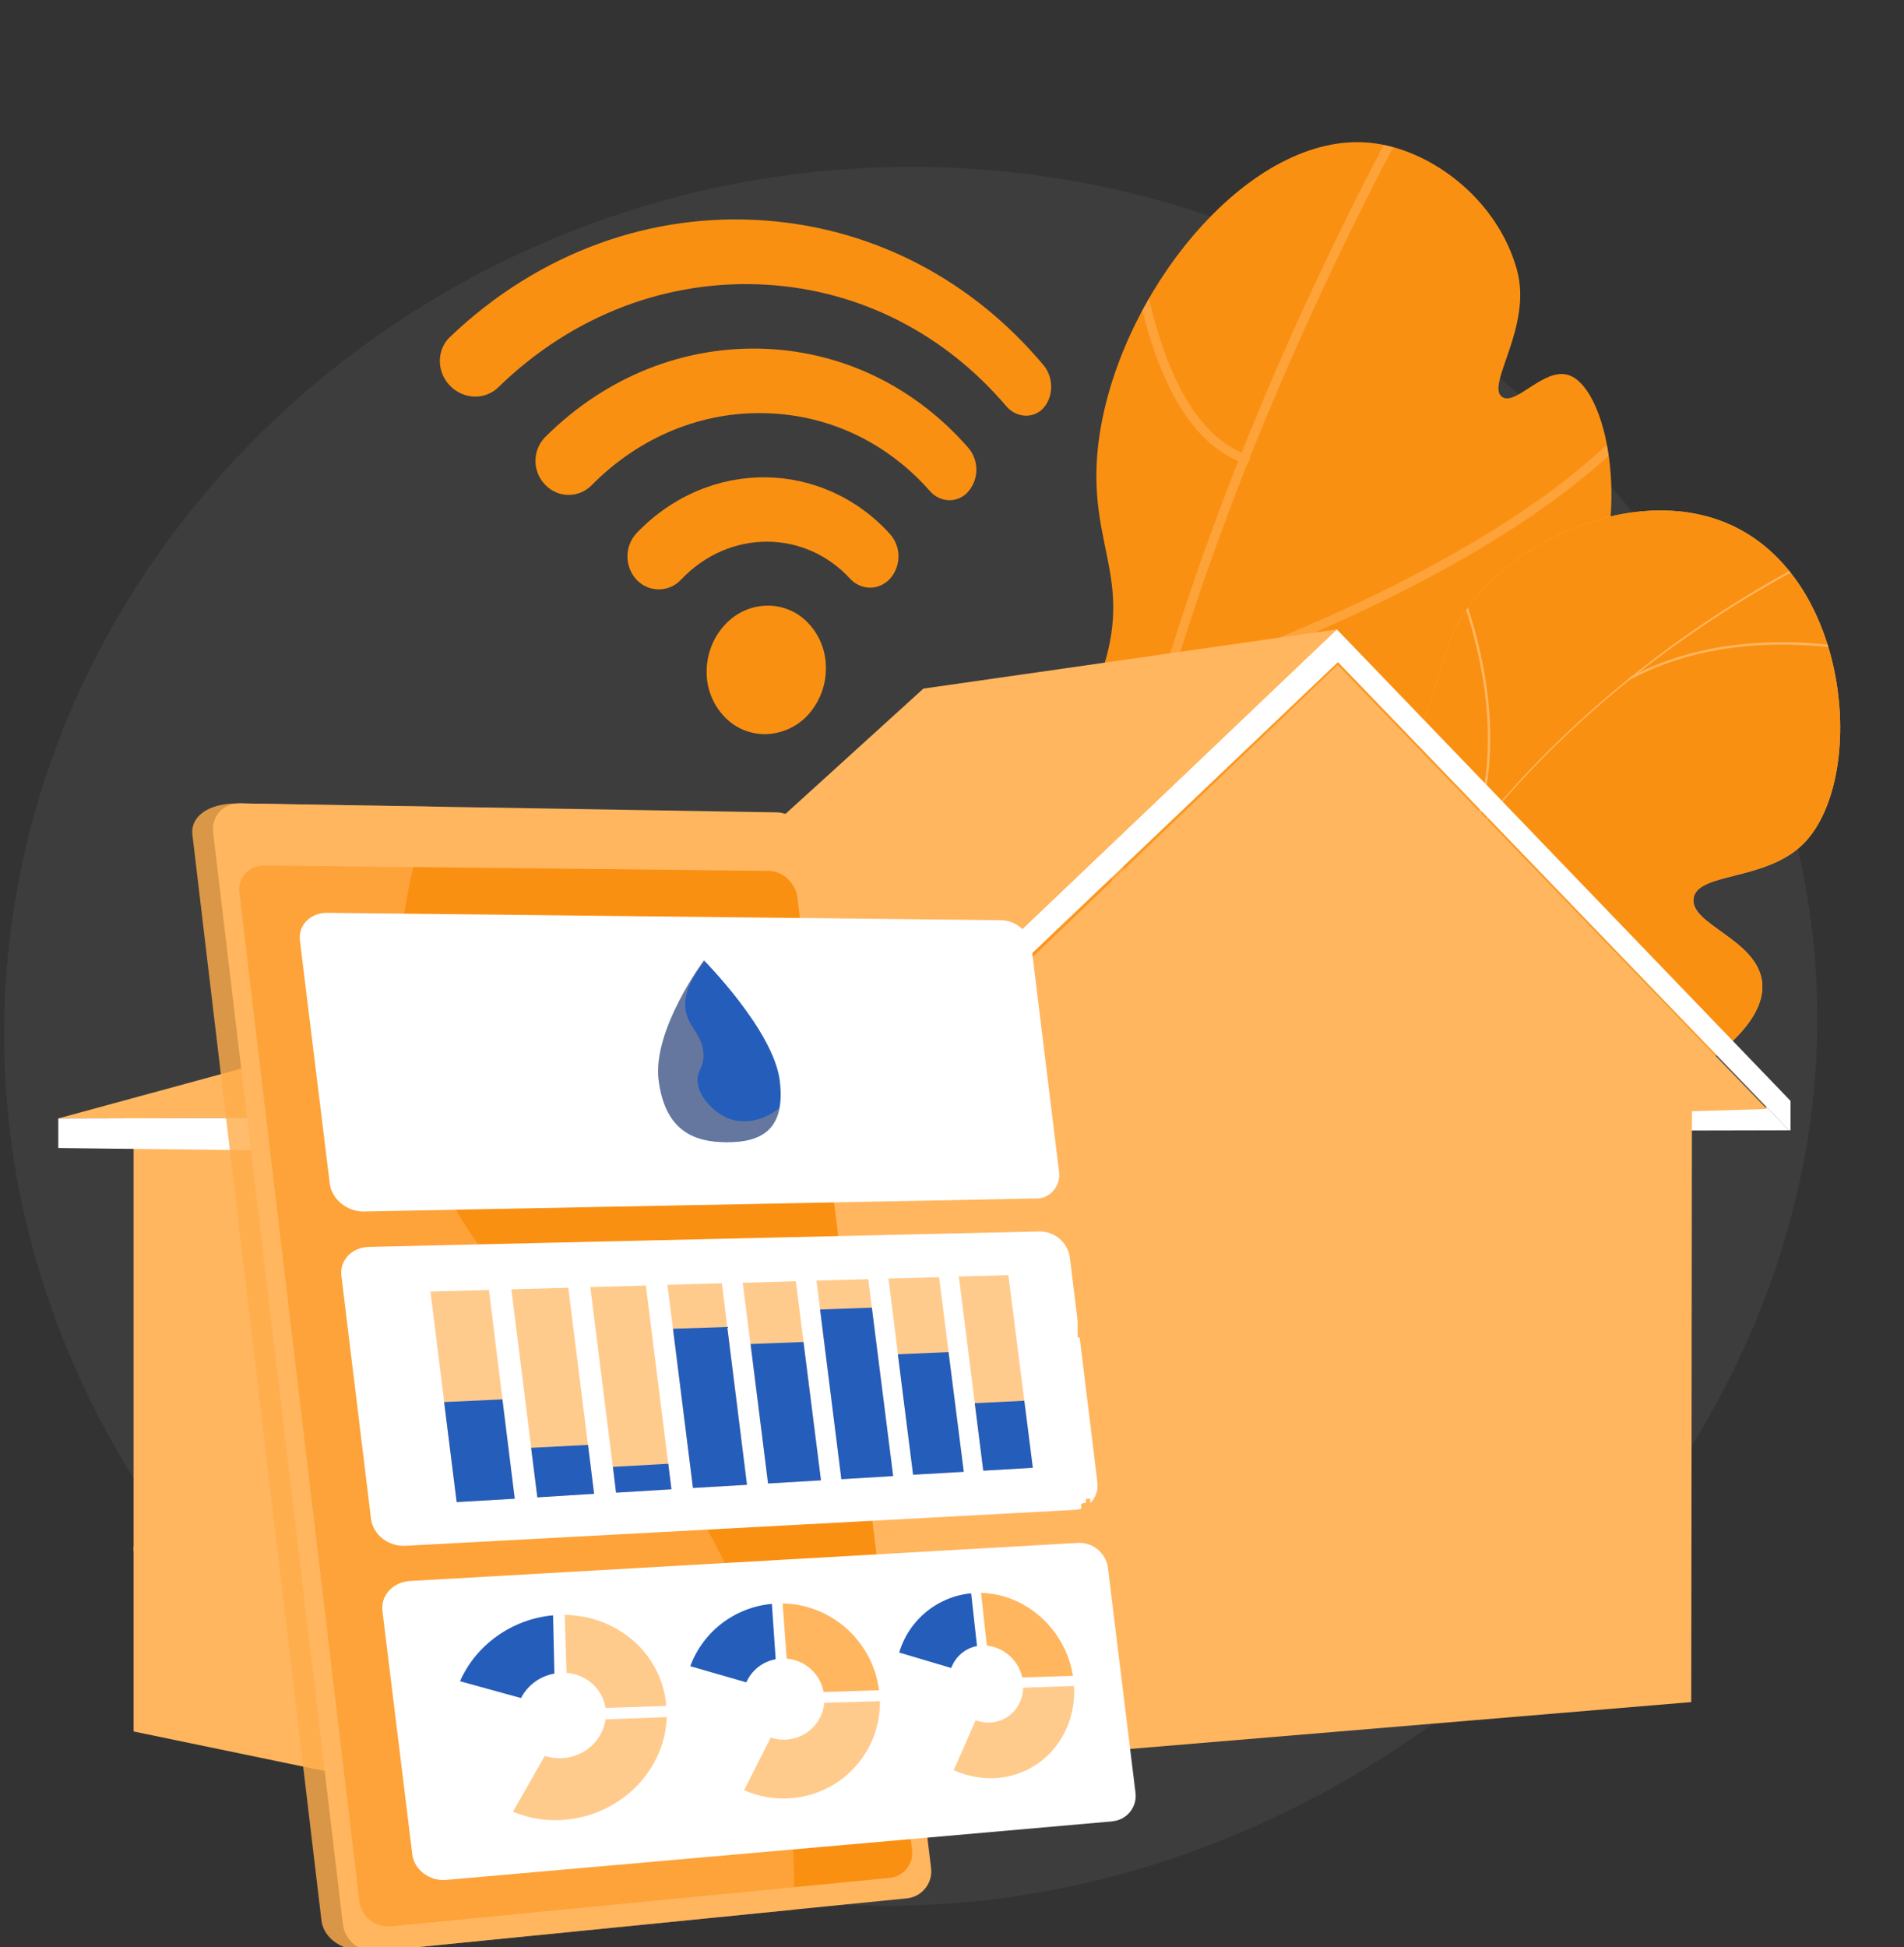 <?xml version="1.0" encoding="utf-8"?>
<!-- Generator: Adobe Illustrator 23.0.3, SVG Export Plug-In . SVG Version: 6.00 Build 0)  -->
<svg version="1.1" id="Слой_1" xmlns="http://www.w3.org/2000/svg" xmlns:xlink="http://www.w3.org/1999/xlink" x="0px" y="0px"
	 viewBox="0 0 849.3 868.4" style="enable-background:new 0 0 849.3 868.4;" xml:space="preserve">
<rect x="0" y="0" width="849.3" height="868.4" fill="#333333" stroke="none"/>
<style type="text/css">
	.st0{opacity:5.000000e-02;fill:#F4F7FA;enable-background:new    ;}
	.st1{fill:#FA9012;}
	.st2{clip-path:url(#SVGID_2_);}
	.st3{opacity:0.5;}
	.st4{fill:#FFB65F;}
	.st5{fill:none;}
	.st6{clip-path:url(#SVGID_4_);}
	.st7{fill:#FFFFFF;}
	.st8{opacity:0.2;}
	.st9{opacity:0;fill:none;}
	.st10{opacity:0.81;fill:#FFAD4B;enable-background:new    ;}
	.st11{opacity:0.3;fill:#FFB65F;enable-background:new    ;}
	.st12{fill:#255DBA;}
	.st13{opacity:0.71;fill:#FFB65F;enable-background:new    ;}
</style>
<title>2</title>
<g>
	<g>
		<g id="Metaphor_illustration">
			<path class="st0" d="M418.8,74.6C211.7,68.6,32.4,216.8,5.3,411.2C-24.3,623.7,138.7,815,339.4,845.6
				C588.9,883.7,831,663.3,809.3,424.2C792.9,244,629.3,80.8,418.8,74.6z"/>
			<path class="st1" d="M485.1,636.3c-41.4,2.3-120.2-163-65.1-251c23-36.7,57.7-41.4,72.3-88.1c13.1-41.7-8.7-56.4-1.9-102.8
				C500.1,129,558,58.2,611.3,63.7c26.8,2.7,56.7,25.1,65.4,56.8c6.9,25.4-14.1,51.3-6.7,56.5c6.1,4.2,18.5-13,29.4-9.8
				c16.1,4.7,27.2,53.4,12.6,94.3c-24.9,69.9-109,72.4-112.5,122.8c-2.2,32.1,31.2,42.1,25.7,75.2c-4.8,29.1-32.9,34.7-68.9,70.7
				C500.1,586.7,507.3,635.1,485.1,636.3z"/>
			<g>
				<defs>
					<path id="SVGID_1_" d="M485.1,636.3c-41.4,2.3-120.2-163-65.1-251c23-36.7,57.7-41.4,72.3-88.1c13.1-41.7-8.7-56.4-1.9-102.8
						C500.1,129,558,58.2,611.3,63.7c26.8,2.7,56.7,25.1,65.4,56.8c6.9,25.4-14.1,51.3-6.7,56.5c6.1,4.2,18.5-13,29.4-9.8
						c16.1,4.7,27.2,53.4,12.6,94.3c-24.9,69.9-109,72.4-112.5,122.8c-2.2,32.1,31.2,42.1,25.7,75.2c-4.8,29.1-32.9,34.7-68.9,70.7
						C500.1,586.7,507.3,635.1,485.1,636.3z"/>
				</defs>
				<clipPath id="SVGID_2_">
					<use xlink:href="#SVGID_1_"  style="overflow:visible;"/>
				</clipPath>
				<g class="st2">
					<g class="st3">
						<path class="st4" d="M495.6,672.7c-1.1,0.3-2.3-0.3-2.6-1.4c-0.2-0.5-0.1-1.1,0.2-1.6c-0.4-3.4-1-6.7-1.8-10
							c-5.4-26.1-19.6-95.6-5.5-206c17.8-138.9,73.2-290.5,164.9-450.4c0.5-1,1.8-1.4,2.8-0.8s1.4,1.8,0.8,2.8c0,0,0,0.1,0,0.1
							C556,177.1,448.5,430,495.5,658.9c2.1,10.3,2.5,12.2,0.7,13.5C496,672.5,495.8,672.6,495.6,672.7z"/>
						<path class="st4" d="M523.8,306.4c-1.1,0.3-2.2-0.3-2.5-1.4c-0.3-1,0.3-2.1,1.3-2.5c88.8-31,141.5-62.9,170-84.1
							c30.9-23,41-38.8,41-38.9c0.5-1,1.8-1.4,2.8-0.8c1,0.5,1.4,1.8,0.8,2.8c0,0.1-0.1,0.1-0.1,0.2c-0.4,0.7-10.4,16.5-41.8,39.8
							C666.5,242.9,613.4,275.1,523.8,306.4L523.8,306.4z"/>
						<path class="st4" d="M556,206.6c-0.4,0.1-0.9,0.1-1.3,0c-24.2-8.9-40.8-38.8-49.5-89c-4-23.9-5.9-48.1-5.9-72.3
							c0-1.1,1-2.1,2.1-2c1.1,0,2.1,1,2,2.1c0,1.4-1.8,137.5,52.7,157.4c1.1,0.4,1.6,1.6,1.2,2.7C557.1,206,556.6,206.5,556,206.6
							L556,206.6z"/>
						<path class="st4" d="M485.8,480.7c-0.6,0.2-1.2,0.1-1.8-0.3c-33.4-23.2-49.6-63.6-57.3-93.5c-5-19.5-7.9-39.6-8.7-59.7
							c0.1-1.1,1-2,2.2-2c1,0.1,1.9,0.9,1.9,1.9c0.8,19.9,3.7,39.6,8.6,58.8c7.5,29.2,23.2,68.6,55.6,91.1c0.9,0.7,1.2,1.9,0.5,2.9
							C486.7,480.2,486.3,480.5,485.8,480.7z"/>
					</g>
				</g>
			</g>
			<path class="st5" d="M485.1,636.3c-41.4,2.3-120.2-163-65.1-251c23-36.7,57.7-41.4,72.3-88.1c13.1-41.7-8.7-56.4-1.9-102.8
				C500.1,129,558,58.2,611.3,63.7c26.8,2.7,56.7,25.1,65.4,56.8c6.9,25.4-14.1,51.3-6.7,56.5c6.1,4.2,18.5-13,29.4-9.8
				c16.1,4.7,27.2,53.4,12.6,94.3c-24.9,69.9-109,72.4-112.5,122.8c-2.2,32.1,31.2,42.1,25.7,75.2c-4.8,29.1-32.9,34.7-68.9,70.7
				C500.1,586.7,507.3,635.1,485.1,636.3z"/>
			<path class="st4" d="M577.4,551c-13.6-66-11.6-117.2-7.7-150.6c3.1-26.2,10-62.8,28.6-67.4c8.9-2.2,14,4.6,23.3,1.8
				c17.6-5.2,17.2-34.5,28.3-55.8c19-36.4,80.2-65.5,124-44c52.8,26,58.4,114.5,30,141.8C787.1,393,757,389,755.4,400.7
				S783.9,419,786,438c2.2,19.6-27.4,37.5-29.2,38.5c-35.8,21.1-64-0.7-103.3,9C632.2,490.8,604.4,506.1,577.4,551z"/>
			<path class="st1" d="M577.4,551c-13.6-66-11.6-117.2-7.7-150.6c3.1-26.2,10-62.8,28.6-67.4c8.9-2.2,14,4.6,23.3,1.8
				c17.6-5.2,17.2-34.5,28.3-55.8c19-36.4,80.2-65.5,124-44c52.8,26,58.4,114.5,30,141.8C787.1,393,757,389,755.4,400.7
				S783.9,419,786,438c2.2,19.6-27.4,37.5-29.2,38.5c-35.8,21.1-64-0.7-103.3,9C632.2,490.8,604.4,506.1,577.4,551z"/>
			<g>
				<defs>
					<path id="SVGID_3_" d="M577.4,551c-13.6-66-11.6-117.2-7.7-150.6c3.1-26.2,10-62.8,28.6-67.4c8.9-2.2,14,4.6,23.3,1.8
						c17.6-5.2,17.2-34.5,28.3-55.8c19-36.4,80.2-65.5,124-44c52.8,26,58.4,114.5,30,141.8C787.1,393,757,389,755.4,400.7
						S783.9,419,786,438c2.2,19.6-27.4,37.5-29.2,38.5c-35.8,21.1-64-0.7-103.3,9C632.2,490.8,604.4,506.1,577.4,551z"/>
				</defs>
				<clipPath id="SVGID_4_">
					<use xlink:href="#SVGID_3_"  style="overflow:visible;"/>
				</clipPath>
				<g class="st6">
					<g>
						<path class="st4" d="M570,604.4h1c5.9-158,104.8-295.4,264.8-367.5l-0.4-0.9c-75.8,34.2-140.3,85-186.5,147
							C600.2,448.2,572.9,524.8,570,604.4z"/>
						<path class="st4" d="M521.6,375.2c28.9,32.1,57.1,94.8,62.7,139.8l1-0.1c-5.7-45.1-33.9-108.1-63-140.3L521.6,375.2z"/>
						<path class="st4" d="M571.5,573.4l1,0.3c7.4-22.4,25.8-40.2,54.7-52.9c21.2-9.3,47.4-15.8,78-19.1l-0.1-1
							c-30.7,3.4-57,9.8-78.3,19.2C597.5,532.7,578.9,550.7,571.5,573.4z"/>
						<path class="st4" d="M655.7,374.5l1,0.4c16-41.5,5.2-86.9-6.8-117.7l-1,0.4C660.8,288.2,671.6,333.4,655.7,374.5z"/>
						<path class="st4" d="M727,302l0.5,0.9c44.2-23.5,96.1-15,123-7.9l0.3-1C823.7,286.8,771.6,278.3,727,302z"/>
					</g>
				</g>
			</g>
			<path class="st5" d="M577.4,551c-13.6-66-11.6-117.2-7.7-150.6c3.1-26.2,10-62.8,28.6-67.4c8.9-2.2,14,4.6,23.3,1.8
				c17.6-5.2,17.2-34.5,28.3-55.8c19-36.4,80.2-65.5,124-44c52.8,26,58.4,114.5,30,141.8C787.1,393,757,389,755.4,400.7
				S783.9,419,786,438c2.2,19.6-27.4,37.5-29.2,38.5c-35.8,21.1-64-0.7-103.3,9C632.2,490.8,604.4,506.1,577.4,551z"/>
			<polygon class="st4" points="754.4,759.1 754.5,678.5 59.6,689.8 59.6,772.2 214.1,804.2 			"/>
			<polygon class="st7" points="753.2,494.1 753.2,504.2 798,504.1 788.2,493.9 			"/>
			<polygon class="st4" points="212.6,720.9 59.6,691.8 59.6,500.9 212.6,500.9 			"/>
			<path class="st4" d="M788.1,494.6l-33.4,1l-0.2,186.1l-341,25.5L269.2,718l-56.7,4.2l0.1-220.1l242.1-69.6l142-136L788.1,494.6z
				 M583.7,522.3l0.1-39.5l-97.2,0.3l-0.1,42.2L583.7,522.3L583.7,522.3z"/>
			<g class="st8">
				<polygon class="st4" points="791.5,494.1 602.2,297.1 596.3,291.1 590.5,296.6 449.2,431.3 208.8,499.6 175.4,509 175.4,514 
					212.6,513.7 212.6,510.4 453.9,441.8 596.8,305.7 778.3,494.2 				"/>
			</g>
			<polygon class="st7" points="596.3,280.7 602.2,286.8 793.8,485.9 798.7,491 798.7,504.1 798,504.1 788.2,493.9 596.8,295.3 
				453.9,431.3 214.7,502.7 175.4,513.7 175.4,498.4 208.8,489 449.2,420.8 590.5,286.2 			"/>
			<path class="st4" d="M690.6,482.8l-0.2,179.9l-203.3,13.7l0.1-191.9L690.6,482.8z M679.8,645.7l0.2-151.1l-48.6,0.6l-0.2,153.5
				L679.8,645.7L679.8,645.7z M618,649.5l0.2-154.1l-50.6,0.6l-0.1,156.7L618,649.5z M553.6,653.5l0.1-157.3l-52.7,0.6l-0.1,160
				L553.6,653.5L553.6,653.5z"/>
			<path class="st9" d="M497.7,660.1l0.1-166.4l59.1-0.7l-0.1,163.5L497.7,660.1z M570.7,499.1l-0.1,150.2l44.2-2.7l0.2-148
				L570.7,499.1z M628,652.1l0.2-159.9l54.9-0.6l-0.2,157.2L628,652.1z"/>
			<polygon class="st4" points="596.3,280.7 590.5,286.2 449.2,420.8 275.7,430.8 406.5,312 411.9,307.1 			"/>
			<polygon class="st4" points="449.2,420.8 208.8,489 175.4,498.4 26,498.8 56.1,490.6 275.7,430.8 			"/>
			<polygon class="st7" points="175.4,513.7 26,512 26,498.8 175.4,498.4 			"/>
			<polygon class="st4" points="679,495.8 678.8,644.6 632.2,647.5 632.3,496.4 			"/>
			<polygon class="st4" points="552.7,497.4 552.6,652.4 501.9,655.4 502,498 			"/>
			<polygon class="st4" points="617.1,496.6 617,648.4 568.4,651.4 568.5,497.2 			"/>
			<path class="st10" d="M349.9,375.7l54.8,455.7c0.9,6.6-3.6,12.6-10.2,13.6c-0.1,0-0.2,0-0.3,0l-228.3,25.1
				c-14,0.9-21.6-6.3-22.5-13.5L85.8,372.1c-0.8-7.2,6-13.8,20.1-13.8l230.4,4.9C343,363.3,349.1,368.9,349.9,375.7z"/>
			<path class="st4" d="M360.2,375l55.1,458c0.9,6.6-3.8,12.7-10.4,13.6c0,0-0.1,0-0.1,0l-236.7,23.6c-7.4,0.7-14.1-4.5-15.1-11.9
				l-57.9-487c-0.9-7.3,4.6-13.1,12.1-13l239.3,4C353.2,362.4,359.4,368.1,360.2,375z"/>
			<path class="st1" d="M355.7,400.2l51.1,424.6c0.9,6.2-3.4,11.8-9.6,12.7c-0.1,0-0.2,0-0.3,0l-222.6,21.6
				c-6.9,0.6-13.1-4.3-14-11.1l-53.5-449.8c-0.8-6.8,4.2-12.2,11.2-12.2l224.9,2.4C349.2,388.5,354.9,393.8,355.7,400.2z"/>
			<path class="st4" d="M236.3,374.6c0.3,2.1-1.1,4-3.2,4.3c-0.2,0-0.5,0.1-0.7,0c-2.5-0.1-4.6-2-5-4.5c-0.3-2.1,1.1-4,3.1-4.3
				c0.3,0,0.5-0.1,0.8,0C233.8,370.2,235.9,372.1,236.3,374.6z"/>
			<g class="st3">
				<path class="st4" d="M317.2,685.2C271.6,601,203.5,575.7,183,488.9c-11.1-46.9-3.5-91.9,9.2-129.2l-85-1.4
					c-7.5-0.1-13,5.7-12.1,13l57.9,487c1,7.4,7.7,12.7,15.1,11.9l186.1-18.5C355.5,776.1,337.5,722.8,317.2,685.2z"/>
			</g>
			<path class="st7" d="M462,534.5l-299.5,5.8c-7.6,0.2-14.5-5.4-15.4-12.4l-13.3-108.3c-0.9-7,4.7-12.6,12.3-12.5l300.6,3.3
				c6.7,0.2,12.4,5.2,13.4,11.9l12.3,100.3c0.8,5.7-3.2,11.1-8.9,11.9C463.1,534.5,462.5,534.5,462,534.5z"/>
			<path class="st7" d="M496.1,812.3l-297,26.1c-7.5,0.7-14.4-4.5-15.2-11.5l-13.3-108.3c-0.9-7,4.6-13,12.2-13.5l298.1-17
				c6.6-0.3,12.4,4.5,13.3,11.1l12.3,100.3c0.8,6.2-3.6,11.9-9.8,12.7C496.5,812.2,496.3,812.2,496.1,812.3z"/>
			<path class="st11" d="M479,673.4l-298.2,16c-7.6,0.4-14.4-5-15.3-12l-13.2-108.3c-0.9-7,4.6-12.8,12.2-13l299.3-6.9
				c6.7,0,12.4,4.9,13.4,11.5L489.5,661c0.8,6-3.3,11.5-9.3,12.3C479.8,673.4,479.4,673.4,479,673.4z"/>
			<path class="st7" d="M479,673.4l-298.2,16c-7.6,0.4-14.4-5-15.3-12l-13.2-108.3c-0.9-7,4.6-12.8,12.2-13l299.3-6.9
				c6.7,0,12.4,4.9,13.4,11.5L489.5,661c0.8,6-3.3,11.5-9.3,12.3C479.8,673.4,479.4,673.4,479,673.4z"/>
			<path class="st12" d="M347.8,481.8c2.8,22.4-8.6,27.6-23.5,27.6s-27.6-5.2-30.5-27.6s20.2-53.5,20.2-53.5
				S344.9,459.4,347.8,481.8z"/>
			<path class="st11" d="M324,498.4c-5.7-2.6-12-8.9-12.8-15.5c-0.6-5.1,2.5-6.2,2.6-12.1c0.1-7.6-5.1-11.7-7.2-17.3
				c-2-5.3-1.6-13.2,7.8-24.9l-0.4-0.4c0,0-23.1,31.1-20.2,53.5s15.6,27.6,30.5,27.6c11.6,0,21.1-3.2,23.4-15.2
				C340.4,500.1,331.2,501.7,324,498.4z"/>
			<g>
				<polygon class="st13" points="229.6,668.4 203.7,669.9 192,576 218.1,575.3 				"/>
				<polygon class="st12" points="229.6,668.4 203.7,669.9 198.1,625.3 224.1,624.1 				"/>
				<polygon class="st13" points="265,666.2 239.7,667.8 228.1,575 253.5,574.3 				"/>
				<polygon class="st12" points="265,666.2 239.7,667.8 236.9,645.7 262.3,644.4 				"/>
				<polygon class="st13" points="299.5,664.2 274.8,665.7 263.3,574 288.1,573.3 				"/>
				<polygon class="st12" points="299.5,664.2 274.8,665.7 273.4,654.2 298.1,652.8 				"/>
				<polygon class="st13" points="333.2,662.2 309.1,663.6 297.7,573 322,572.3 				"/>
				<polygon class="st12" points="333.2,662.2 309.1,663.6 300.2,592.6 324.4,591.8 				"/>
				<polygon class="st13" points="366.2,660.2 342.6,661.6 331.3,572.1 355,571.4 				"/>
				<polygon class="st12" points="366.2,660.2 342.6,661.6 334.8,599.4 358.4,598.5 				"/>
				<polygon class="st13" points="398.4,658.3 375.3,659.7 364.2,571.1 387.3,570.5 				"/>
				<polygon class="st12" points="398.4,658.3 375.3,659.7 365.8,584 388.9,583.2 				"/>
				<polygon class="st13" points="429.9,656.4 407.3,657.7 396.3,570.2 418.9,569.6 				"/>
				<polygon class="st12" points="429.9,656.4 407.3,657.7 400.5,604 423.1,603 				"/>
				<polygon class="st13" points="460.7,654.6 438.6,655.9 427.7,569.3 449.8,568.7 				"/>
				<polygon class="st12" points="460.7,654.6 438.6,655.9 434.8,625.8 456.9,624.7 				"/>
			</g>
			<g>
				<path class="st12" d="M232.4,757.3c3-5.8,8.5-9.8,14.9-10.9l-0.6-26c-18.6,1.7-34.5,13.4-41.5,29.4L232.4,757.3z"/>
				<path class="st13" d="M252.7,746.1c8.7,0.5,16,7,17.4,15.6l27.1-0.9c-1.8-22.9-21.4-40.3-45.3-40.6L252.7,746.1z"/>
				<path class="st13" d="M270.1,766.8c-1.2,9-8.9,16.5-18.8,17.3c-2.8,0.2-5.6-0.1-8.3-1L228.8,808c7.5,3.1,15.7,4.4,23.8,3.5
					c25.1-2.4,44.1-22.6,44.8-45.7L270.1,766.8z"/>
				<path class="st7" d="M224,805.6l14.4-24.8c-4.8-3.2-7.8-8.6-8-14.3c0-1.4,0.1-2.8,0.4-4.2l-27.3-7.5c-1.4,4.5-2,9.1-1.9,13.8
					C201.8,784.1,210.4,798.2,224,805.6z"/>
				<path class="st12" d="M332.9,750.3c2.4-5.4,7.3-9.3,13.1-10.3l-1.7-24.7c-16.5,1.5-30.7,12.3-36.4,27.8L332.9,750.3z"/>
				<path class="st4" d="M350.9,739.7c8.2,0.7,15,6.8,16.5,14.9l24.7-0.8c-2.8-21.8-21.1-38.3-43-38.7L350.9,739.7z"/>
				<path class="st13" d="M367.7,759.4c-0.9,9.9-9.6,17.2-19.5,16.4c-1.5-0.1-3-0.4-4.4-0.9l-11.9,23.5c6.8,3,14.3,4.2,21.8,3.5
					c22.2-2.1,39.1-20.9,38.8-43.2L367.7,759.4z"/>
				<path class="st7" d="M327.4,796.1l12-23.5c-4.5-3.1-7.5-8.1-7.9-13.6c-0.1-1.3-0.1-2.7,0.1-4l-25.1-7.2c-1,4.3-1.4,8.7-1.1,13.1
					C306.4,775.6,314.7,788.8,327.4,796.1z"/>
				<path class="st12" d="M424.3,743.9c1.9-5.1,6.2-8.8,11.5-9.8l-2.6-23.5c-15.1,1.4-27.8,11.9-32.1,26.4L424.3,743.9z"/>
				<path class="st4" d="M440.2,733.9c7.8,0.9,14.1,6.6,15.8,14.2l22.6-0.7c-3.3-20.8-21.1-36.6-41-37L440.2,733.9z"/>
				<path class="st13" d="M456.4,752.7c-0.2,8.1-6.1,14.8-14.2,15.5c-2.4,0.2-4.8-0.2-7-1l-9.8,22.3c6.3,2.8,13.2,4,20,3.4
					c20.7-2,34.9-20.1,33.7-41L456.4,752.7z"/>
				<path class="st7" d="M421.2,787.4l9.9-22.3c-4.3-3-7.2-7.8-7.8-13c-0.2-1.3-0.2-2.5-0.1-3.8l-23.3-6.9
					c-0.8,4.1-0.9,8.3-0.4,12.5C401.1,767.8,409.1,780.2,421.2,787.4z"/>
			</g>
			<path class="st1" d="M457.3,185.4c-3.3-0.2-6.3-1.7-8.4-4.2c-27.3-32.1-64.9-51.6-106.7-54.2c-43.7-2.7-86.6,13.2-120,45.8
				c-5.9,5.7-15.5,5.4-21.5-0.8s-6-16,0-21.7c39.7-37.9,90.3-55.9,141.4-51.9l0,0c48.6,3.8,92,27,123.4,64.5c4.5,5.4,4.5,13.9,0,19
				C463.5,184.2,460.5,185.5,457.3,185.4z"/>
			<path class="st1" d="M423.4,223.1c-3.4-0.1-6.5-1.6-8.7-4.2c-18.8-21.3-44.4-33.7-72.5-34.6c-28.9-1-56.9,10.4-78.4,32.2
				c-5.6,5.6-14.6,5.6-20.2,0.1c-0.1-0.1-0.3-0.3-0.4-0.4c-5.8-5.9-5.8-15.4,0-21.3c27.4-27.3,62.7-41,99-39.3
				c35,1.7,66.6,17.6,89.8,44.2c4.7,5.6,4.7,13.7,0,19.3C429.9,221.7,426.7,223.1,423.4,223.1z"/>
			<path class="st1" d="M388.2,262.1c-3.4,0-6.7-1.5-9-4c-20.2-22-54-22.2-75.4,0.4c-5.1,5.5-13.6,5.8-19.1,0.8
				c-0.2-0.2-0.4-0.4-0.7-0.7c-5.5-5.9-5.5-15,0-20.9c32.5-33.8,83.2-32.6,113.1,0.6c4.9,5.6,4.9,14,0,19.7
				C394.8,260.5,391.6,262.1,388.2,262.1z"/>
			<path class="st1" d="M342.2,327.4c-7.1,0.3-14.1-2.5-19-7.7c-5.2-5.4-8.1-12.7-8-20.2c0-7.6,2.8-15,8-20.7
				c4.9-5.4,11.7-8.6,19-8.7c7.1-0.1,13.9,2.9,18.6,8.1c5,5.4,7.7,12.5,7.6,19.9c0,7.5-2.7,14.7-7.6,20.3
				C356.1,323.8,349.4,327,342.2,327.4z"/>
			<rect x="479.1" y="459.8" class="st4" width="254.3" height="108.9"/>
			<rect x="607" y="553.4" class="st4" width="123.3" height="123.3"/>
			<rect x="489.6" y="563.4" class="st4" width="234.8" height="104.3"/>
			<rect x="506.5" y="652.1" class="st4" width="172.4" height="24.3"/>
			<rect x="492.1" y="663" class="st4" width="26.4" height="26.4"/>
			<rect x="505.3" y="667.8" class="st4" width="36.6" height="15.7"/>
			<rect x="478.5" y="676.2" class="st4" width="19.1" height="6.5"/>
			<rect x="480.1" y="563.4" class="st4" width="28.7" height="13.1"/>
			<rect x="513.4" y="610.9" class="st4" width="28.7" height="13.1"/>
		</g>
	</g>
</g>
<rect x="480.7" y="571.3" class="st4" width="15.2" height="20.1"/>
<rect x="502.3" y="591.4" class="st4" width="15.2" height="20.1"/>
<rect x="480.7" y="589.8" class="st4" width="13.2" height="6.7"/>
<rect x="520.8" y="572" class="st4" width="13.2" height="6.7"/>
<rect x="482.3" y="670.6" class="st4" width="11.5" height="8.1"/>
<rect x="498.6" y="665.2" class="st4" width="11.5" height="8.1"/>
<rect x="484.4" y="668.4" class="st4" width="1.9" height="3.7"/>
<rect x="491.2" y="670.3" class="st4" width="1.9" height="3.7"/>
<rect x="483" y="670.3" class="st4" width="3.3" height="1.9"/>
<rect x="495.2" y="667.3" class="st4" width="3.3" height="1.9"/>
</svg>
